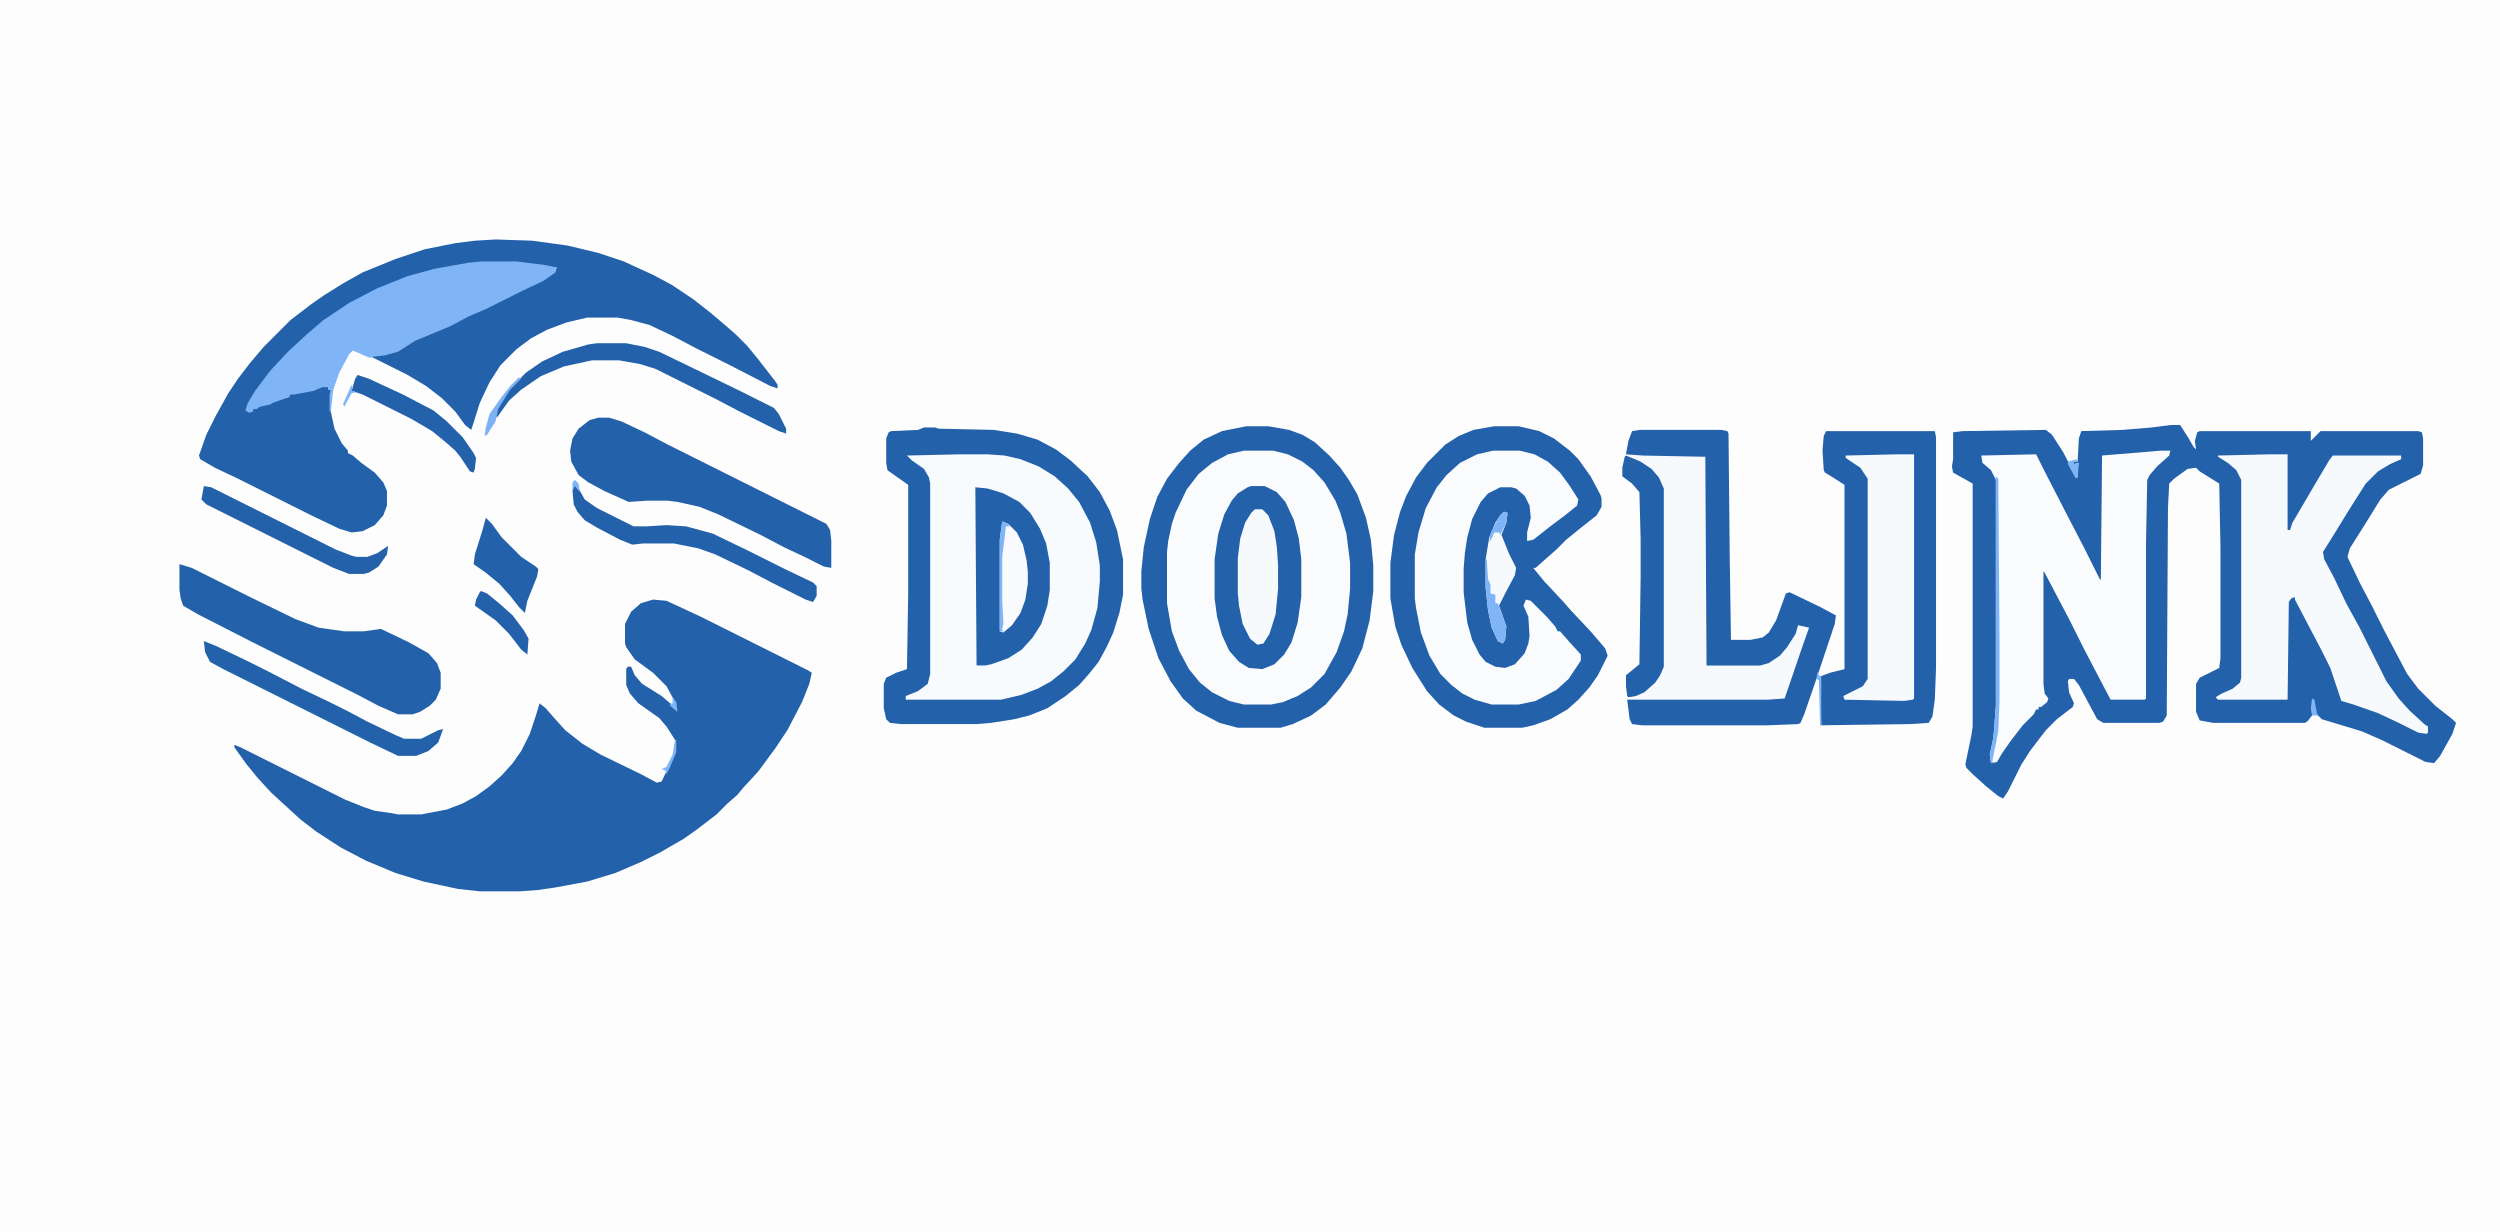 <?xml version="1.0" encoding="UTF-8"?>
<svg version="1.1" viewBox="0 0 2048 1009" width="629" height="310" xmlns="http://www.w3.org/2000/svg">
<path transform="translate(0)" d="m0 0h2048v1009h-2048z" fill="#FDFDFD"/>
<path transform="translate(1778,348)" d="m0 0h8l7 11 4 7 2 2-1-7 2-7 2-1h91v8l8-8h80l3 1 1 5v22l-2 7-26 13-7 8-13 21-12 19-2 7 10 21 10 19 10 20 10 19 9 17 9 12 14 14 14 11 3 3-3 9-10 18-5 6-7-1-36-18-16-7-33-10-5-5-2-11-1 13-4 5-2 1h-75l-11-2-3-7v-23l3-5 16-8 1-8v-91l-1-52-16-10-3-3-7 1-11 8-4 4-1 20-1 170-3 5-3 1h-46l-5-3-15-28-4-5h-4l-1 2 1 9 4 9-1 3-13 10-9 9-13 17-7 11-11 22-4 6-4-2-10-8-11-10-5-5-1-3 5-24 1-7v-199l-16-9-1-5 1-6v-22l8-1 68-1 5 4 9 14 10 19v2h2v-8l1-4-4 1v-2h3l1-19 2-6 34-1 24-2z" fill="#2361AA"/>
<path transform="translate(535,491)" d="m0 0 11 1 28 13 88 44 3 2-2 9-6 15-12 23-10 15-14 19-12 13-5 6-8 7-9 9-17 13-10 7-19 11-16 8-21 9-23 7-27 5-14 2-14 1h-33l-18-2-28-6-23-7-24-10-21-11-20-13-13-10-24-22-11-12-9-11-10-14v-2l5 2 86 43 15 6 9 3 14 2 5 1h19l21-4 13-5 11-6 11-8 10-9 9-10 7-10 7-14 5-15 3-10 5 4 7 8 9 10 14 11 15 9 33 16 13 7 4-1 10-21 1-3v-10l-7-11-6-7-17-12-7-8-3-7v-13l1-2h3l3 7 6 7 16 10 7 6 5 6-2-9-6-11-11-11-15-11-7-10-1-3v-16l5-10 8-7z" fill="#2361AA"/>
<path transform="translate(757,350)" d="m0 0h9l3 1 45 1 19 3 17 5 15 8 12 9 14 13 10 13 8 15 6 16 5 24v29l-3 15-5 16-5 11-7 13-8 10-8 9-11 9-15 10-15 6-12 3-19 3-12 1h-62l-9-1-3-3-2-9v-20l2-5 8-4 9-3 1-61v-90l-10-7-7-5-1-6v-20l2-5 2-1 22-1z" fill="#F8FBFD"/>
<path transform="translate(1021,349)" d="m0 0h18l17 3 11 4 10 6 12 11 9 10 7 10 7 12 7 19 4 18 2 21v21l-3 24-6 23-9 19-9 13-12 14-12 9-15 7-10 3h-35l-15-4-19-10-11-10-10-14-10-19-8-24-5-24-1-9v-14l2-20 5-23 6-18 8-15 10-13 9-10 11-9 15-7z" fill="#FAFBFD"/>
<path transform="translate(1224,349)" d="m0 0h20l17 4 12 6 13 10 7 7 10 14 8 15 1 3v7l-4 7-14 11-11 9-8 8-8 7-9 8h-2l9 11 15 16 7 8 16 17 12 14 2 6-8 16-7 10-9 10-9 8-14 8-14 5-9 2h-31l-15-5-10-5-12-9-10-11-12-19-9-19-5-15-4-23v-29l3-23 5-19 5-13 8-15 9-12 15-15 11-7 12-5z" fill="#2361AA"/>
<path transform="translate(406,196)" d="m0 0 30 1 29 4 25 6 21 7 24 11 15 8 18 12 14 11 13 11 8 7 9 9 9 11 14 18 2 3v3l-6-2-33-17-28-14-19-10-19-9-15-4-11-2h-25l-17 4-16 6-13 7-12 9-13 13-9 14-8 17-5 16-2 6-5-4-8-11-11-11-13-10-15-9-30-15v-1l11-1 11-3 18-11 13-5 13-6 25-12 14-6 16-8 15-8 10-5 5-4 1-3-9-1-24-3h-29l-22 3-24 5-19 6-24 10-21 11-20 14-15 13-12 11-5 5-12 13-14 20-4 8v2l5 1v-2l8-4 7-1 10-4 5-1v-2l23-5 6-2 3 1v2h2v18l3 14 6 12 5 6v2l4 2 7 6 11 8 7 8 3 7v12l-3 8-7 8-10 5-9 1-10-3-23-11-62-31-17-8-12-7-1-3 6-17 8-16 10-18 8-12 10-13 11-13 22-22 17-13 10-7 16-10 16-9 27-11 24-8 25-5 16-2z" fill="#2361AA"/>
<path transform="translate(1343,352)" d="m0 0h67l5 1 1 2 1 102 1 67h16l10-2 5-4 6-10 8-22 3-1 25 12 13 7-1 7-15 45-10 29-3 7-2 1-25 1h-103l-8-1-2-4-2-16v-3l-1-8v-9l11-9 1-71v-32l-1-38-6-7-8-6v-7l2-12 6-18z" fill="#F7FAFD"/>
<path transform="translate(1770,369)" d="m0 0h8l-1 4-10 9-6 7-2 4-1 52v127l-1 1h-28l-10-19-12-23-12-24-20-38-1-1v92l1 8 3 4-1 3-5 4h-2v2h-2l-2 4-9 9-10 13-7 10-4 7-5 1-1-7 3-14 2-26v-185l-4-8-7-6-1-6 45-1 8 16 17 33 14 27 13 26 1 1 1-102z" fill="#F9FBFD"/>
<path transform="translate(1496,353)" d="m0 0h89l1 5v189l-1 26-2 14-3 5-15 1-73 1-1-40 8-3 12-3v-151l-11-7-5-3-1-2-1-16 1-12z" fill="#2361AA"/>
<path transform="translate(1860,372)" d="m0 0h14v62h2l2-6 17-29 13-22 3-4h56v3l-9 4-10 6-10 10-14 22-11 18-10 16 1 6 8 15 10 21 11 20 22 44 10 14 9 10 12 11 3 2v5l-1 1-7-1-16-8-17-8-20-7-10-3-9-27-8-16-10-19-11-21v-2l-3 1-2 3-1 80h-57l-2-2 5-3 9-4 6-5 1-4v-162l-4-8-7-6-8-5v-1z" fill="#F7FAFD"/>
<path transform="translate(757,350)" d="m0 0h9l3 1 45 1 19 3 17 5 15 8 12 9 14 13 10 13 8 15 6 16 5 24v29l-3 15-5 16-5 11-7 13-8 10-8 9-11 9-15 10-15 6-12 3-19 3-12 1h-62l-9-1-3-3-2-9v-20l2-5 8-4 9-3 1-61v-90l-10-7-7-5-1-6v-20l2-5 2-1 22-1zm30 22-44 1 4 4 10 7 4 7 1 5v156l-2 8-8 6-10 4v3h78l17-4 13-5 11-6 10-8 10-10 8-13 5-11 5-18 2-22v-13l-3-19-5-16-9-17-9-11-11-10-13-8-15-6-13-3-14-1z" fill="#2361AA"/>
<path transform="translate(1223,369)" d="m0 0h22l12 3 11 6 10 9 8 11 7 11-1 5-10 8-12 9-14 11-5 1v-7l3-12-1-10-4-8-7-6-4-1h-9l-10 5-6 7-7 14-4 15-2 13-1 13v19l3 25 4 14 6 12 5 6 8 4 8 1 8-3 8-9 3-8 1-6-1-16-4-9 2-5 4 1 13 13 7 8 2 4h2l7 8 10 11v5l-10 15-10 9-17 9-14 3h-22l-14-4-10-5-9-7-9-9-9-15-7-19-4-20-1-8v-36l3-18 6-20 9-17 8-10 11-10 14-7z" fill="#FAFBFD"/>
<path transform="translate(1021,349)" d="m0 0h18l17 3 11 4 10 6 12 11 9 10 7 10 7 12 7 19 4 18 2 21v21l-3 24-6 23-9 19-9 13-12 14-12 9-15 7-10 3h-35l-15-4-19-10-11-10-10-14-10-19-8-24-5-24-1-9v-14l2-20 5-23 6-18 8-15 10-13 9-10 11-9 15-7zm-2 20-13 3-13 7-11 9-10 13-9 19-3 9-3 14-1 9v42l4 23 6 16 8 15 9 11 10 8 14 7 12 3h22l10-2 12-5 11-7 11-11 10-18 6-17 3-14 2-21v-21l-3-24-5-17-4-10-9-15-9-10-9-7-12-6-12-3z" fill="#2361AA"/>
<path transform="translate(1343,352)" d="m0 0h67l5 1 1 2 1 102 1 67h16l10-2 5-4 6-10 8-22 3-1 25 12 13 7-1 7-15 45-10 29-3 7-2 1-25 1h-103l-8-1-2-4-2-16h115l14-1 14-41 6-17-9-2-2 7-7 11-6 7-9 6-7 2h-44l-1-171-51-1-14-1 2-11 3-8z" fill="#2361AA"/>
<path transform="translate(394,214)" d="m0 0h29l24 3 9 2-1 4-10 7-17 8-30 15-14 6-15 8-12 5-17 7-14 9-11 3-9 1-3 1-14-6-3 3-8 15-5 14-2 18h-1v-14l1-4h-2v-2h-5l-7 3-16 3h-4v2l-14 5-1 1-9 2-3 2h-3v2l-3 1-3-2 2-6 6-10 12-16 12-13 5-5 13-12 14-12 21-14 23-12 25-10 22-6 28-5z" fill="#7FB4F6"/>
<path transform="translate(490,342)" d="m0 0h9l10 3 19 9 19 10 130 65 3 5 1 9v22l-6-1-16-8-17-8-19-10-35-17-15-6-18-4-8-1h-17l-15 1-20-9-13-7-8-6-6-11-1-9 2-10 5-8 9-7z" fill="#2361AA"/>
<path transform="translate(147,462)" d="m0 0 10 3 48 24 37 18 19 7 21 3h16l14-2 23 11 16 9 7 8 3 8v13l-4 9-5 5-8 5-6 2h-12l-16-7-17-9-86-43-45-23-12-7-2-6-1-7z" fill="#2361AA"/>
<path transform="translate(1025,398)" d="m0 0h11l10 5 7 8 7 15 4 15 2 17v31l-3 21-5 16-6 10-8 8-10 4-11-1-8-5-8-9-6-13-4-15-2-15v-32l3-21 5-16 6-11 5-6 8-5z" fill="#2361AA"/>
<path transform="translate(1555,372)" d="m0 0h13v200l-1 1-7 1-49-1-1-3 16-8 4-6v-164l-6-9-12-8v-2z" fill="#F7FAFD"/>
<path transform="translate(799,399)" d="m0 0 10 1 13 4 13 7 9 9 8 13 5 12 3 16v22l-2 13-5 15-7 11-9 10-11 7-14 5-5 1h-7z" fill="#2361AA"/>
<path transform="translate(1332,373)" d="m0 0 12 5 9 6 6 7 4 9v146l-3 7-4 6-9 8-7 3-6 1-1-1-1-8v-9l11-9 1-71v-32l-1-38-6-7-8-6v-7l2-9z" fill="#2361AA"/>
<path transform="translate(489,281)" d="m0 0h24l15 3 12 4 29 14 35 17 30 15 4 5 6 12v4l-6-2-32-16-19-10-50-25-13-4-17-3h-22l-23 5-19 8-16 11-10 9-10 14-1-3 3-7 9-14 13-13 13-9 17-8 21-6z" fill="#2361AA"/>
<path transform="translate(470,396)" d="m0 0 4 4 5 9 10 7 30 15h11l16-1 16 1 22 6 29 14 30 15 23 11 3 3v8l-3 5-6-2-28-14-19-10-27-13-14-5-20-4h-25l-9 1-10-4-19-10-10-6-6-7-3-6-1-11z" fill="#2361AA"/>
<path transform="translate(1028,417)" d="m0 0h6l5 5 5 13 2 13 1 15v19l-2 21-5 16-5 8-5 1-6-5-6-12-3-15-1-10v-29l2-16 4-13 5-8z" fill="#F7FAFD"/>
<path transform="translate(167,525)" d="m0 0 10 4 27 13 16 8 27 14 23 11 16 8 15 8 23 11 7 3h14l14-7 4-1-4 11-8 7-10 4h-15l-23-11-120-60-11-6-4-8z" fill="#2361AA"/>
<path transform="translate(167,398)" d="m0 0 6 1 102 51 13 5 4 1h9l8-3 9-6-1 7-7 10-8 5-4 1h-12l-13-5-104-52-4-4z" fill="#2361AA"/>
<path transform="translate(398,424)" d="m0 0 5 5 8 11 16 16 12 8 2 2-1 6-8 20-2 10-5-5-7-9-9-10-11-9-10-7 1-8 6-19z" fill="#2361AA"/>
<path transform="translate(821,427)" d="m0 0 5 2 7 7 5 10 3 13 1 9v10l-2 13-4 11-7 10-7 6-3-1v-75z" fill="#F8FAFD"/>
<path transform="translate(293,307)" d="m0 0 9 3 28 13 25 13 11 9 13 13 9 13 2 4-1 9-1 3-3-1-8-12-4-5-8-7-11-9-17-10-40-20-9-3 3-10z" fill="#2361AA"/>
<path transform="translate(1232,419)" d="m0 0 3 1-1 8-4 10 6 15 6 12-1 6-8 15-5 10 6 17-1 11-2 3-4-2-5-11-3-14-2-19v-23l3-18 5-12 4-6z" fill="#F7FAFD"/>
<path transform="translate(394,484)" d="m0 0 5 2 11 9 10 9 9 12 4 7-1 13-5-4-10-13-11-11-17-12 1-5 3-6z" fill="#2361AA"/>
<path transform="translate(1217,458)" d="m0 0h1l1 16 2 5v7l4 1v7h2l7 19-1 11-2 3-4-2-5-11-3-14-2-19z" fill="#7FB4F6"/>
<path transform="translate(1635,390)" d="m0 0 2 2 1 134v48l-1 25-5 25 3 1h-4l-1-7 3-14 2-26z" fill="#7FB4F6"/>
<path transform="translate(821,427)" d="m0 0 5 2 1 2h-3l-1 9-2 16v36l1 18-1 6 2 1h-4v-75z" fill="#7FB4F6"/>
<path transform="translate(425,309)" d="m0 0 2 1-9 9-10 16-2 10-7 11-2 1 1-7 3-11 10-14 7-9z" fill="#7DB2F4"/>
<path transform="translate(1232,419)" d="m0 0 3 1-1 8-5 10-1-2h-4l-2 5-2 3 1-7 7-14z" fill="#7FB4F6"/>
<path transform="translate(1701,376)" d="m0 0 1 2h-3v2l4-1-1 12h-2l-6-11v-2z" fill="#7FB4F6"/>
<path transform="translate(1489,550)" d="m0 0 1 3 2 1v40h-1l-1-37-2-1z" fill="#7FB4F6"/>
<path transform="translate(553,606)" d="m0 0h1v10l-5 12-3 6-1-3-3-1 4-2 5-10z" fill="#7FB4F6"/>
<path transform="translate(1894,572)" d="m0 0 2 1 2 11 1 2h-5l-1-6z" fill="#7FB4F6"/>
<path transform="translate(288,315)" d="m0 0 1 3-1 2 4 1-4 1-6 11-1-2z" fill="#7FB4F6"/>
<path transform="translate(551,571)" d="m0 0 3 4 1 8-6-5v-2h2z" fill="#7FB4F6"/>
<path transform="translate(471,393)" d="m0 0 3 3 1 7-4-5-2 4v-7z" fill="#7FB4F6"/>
</svg>
